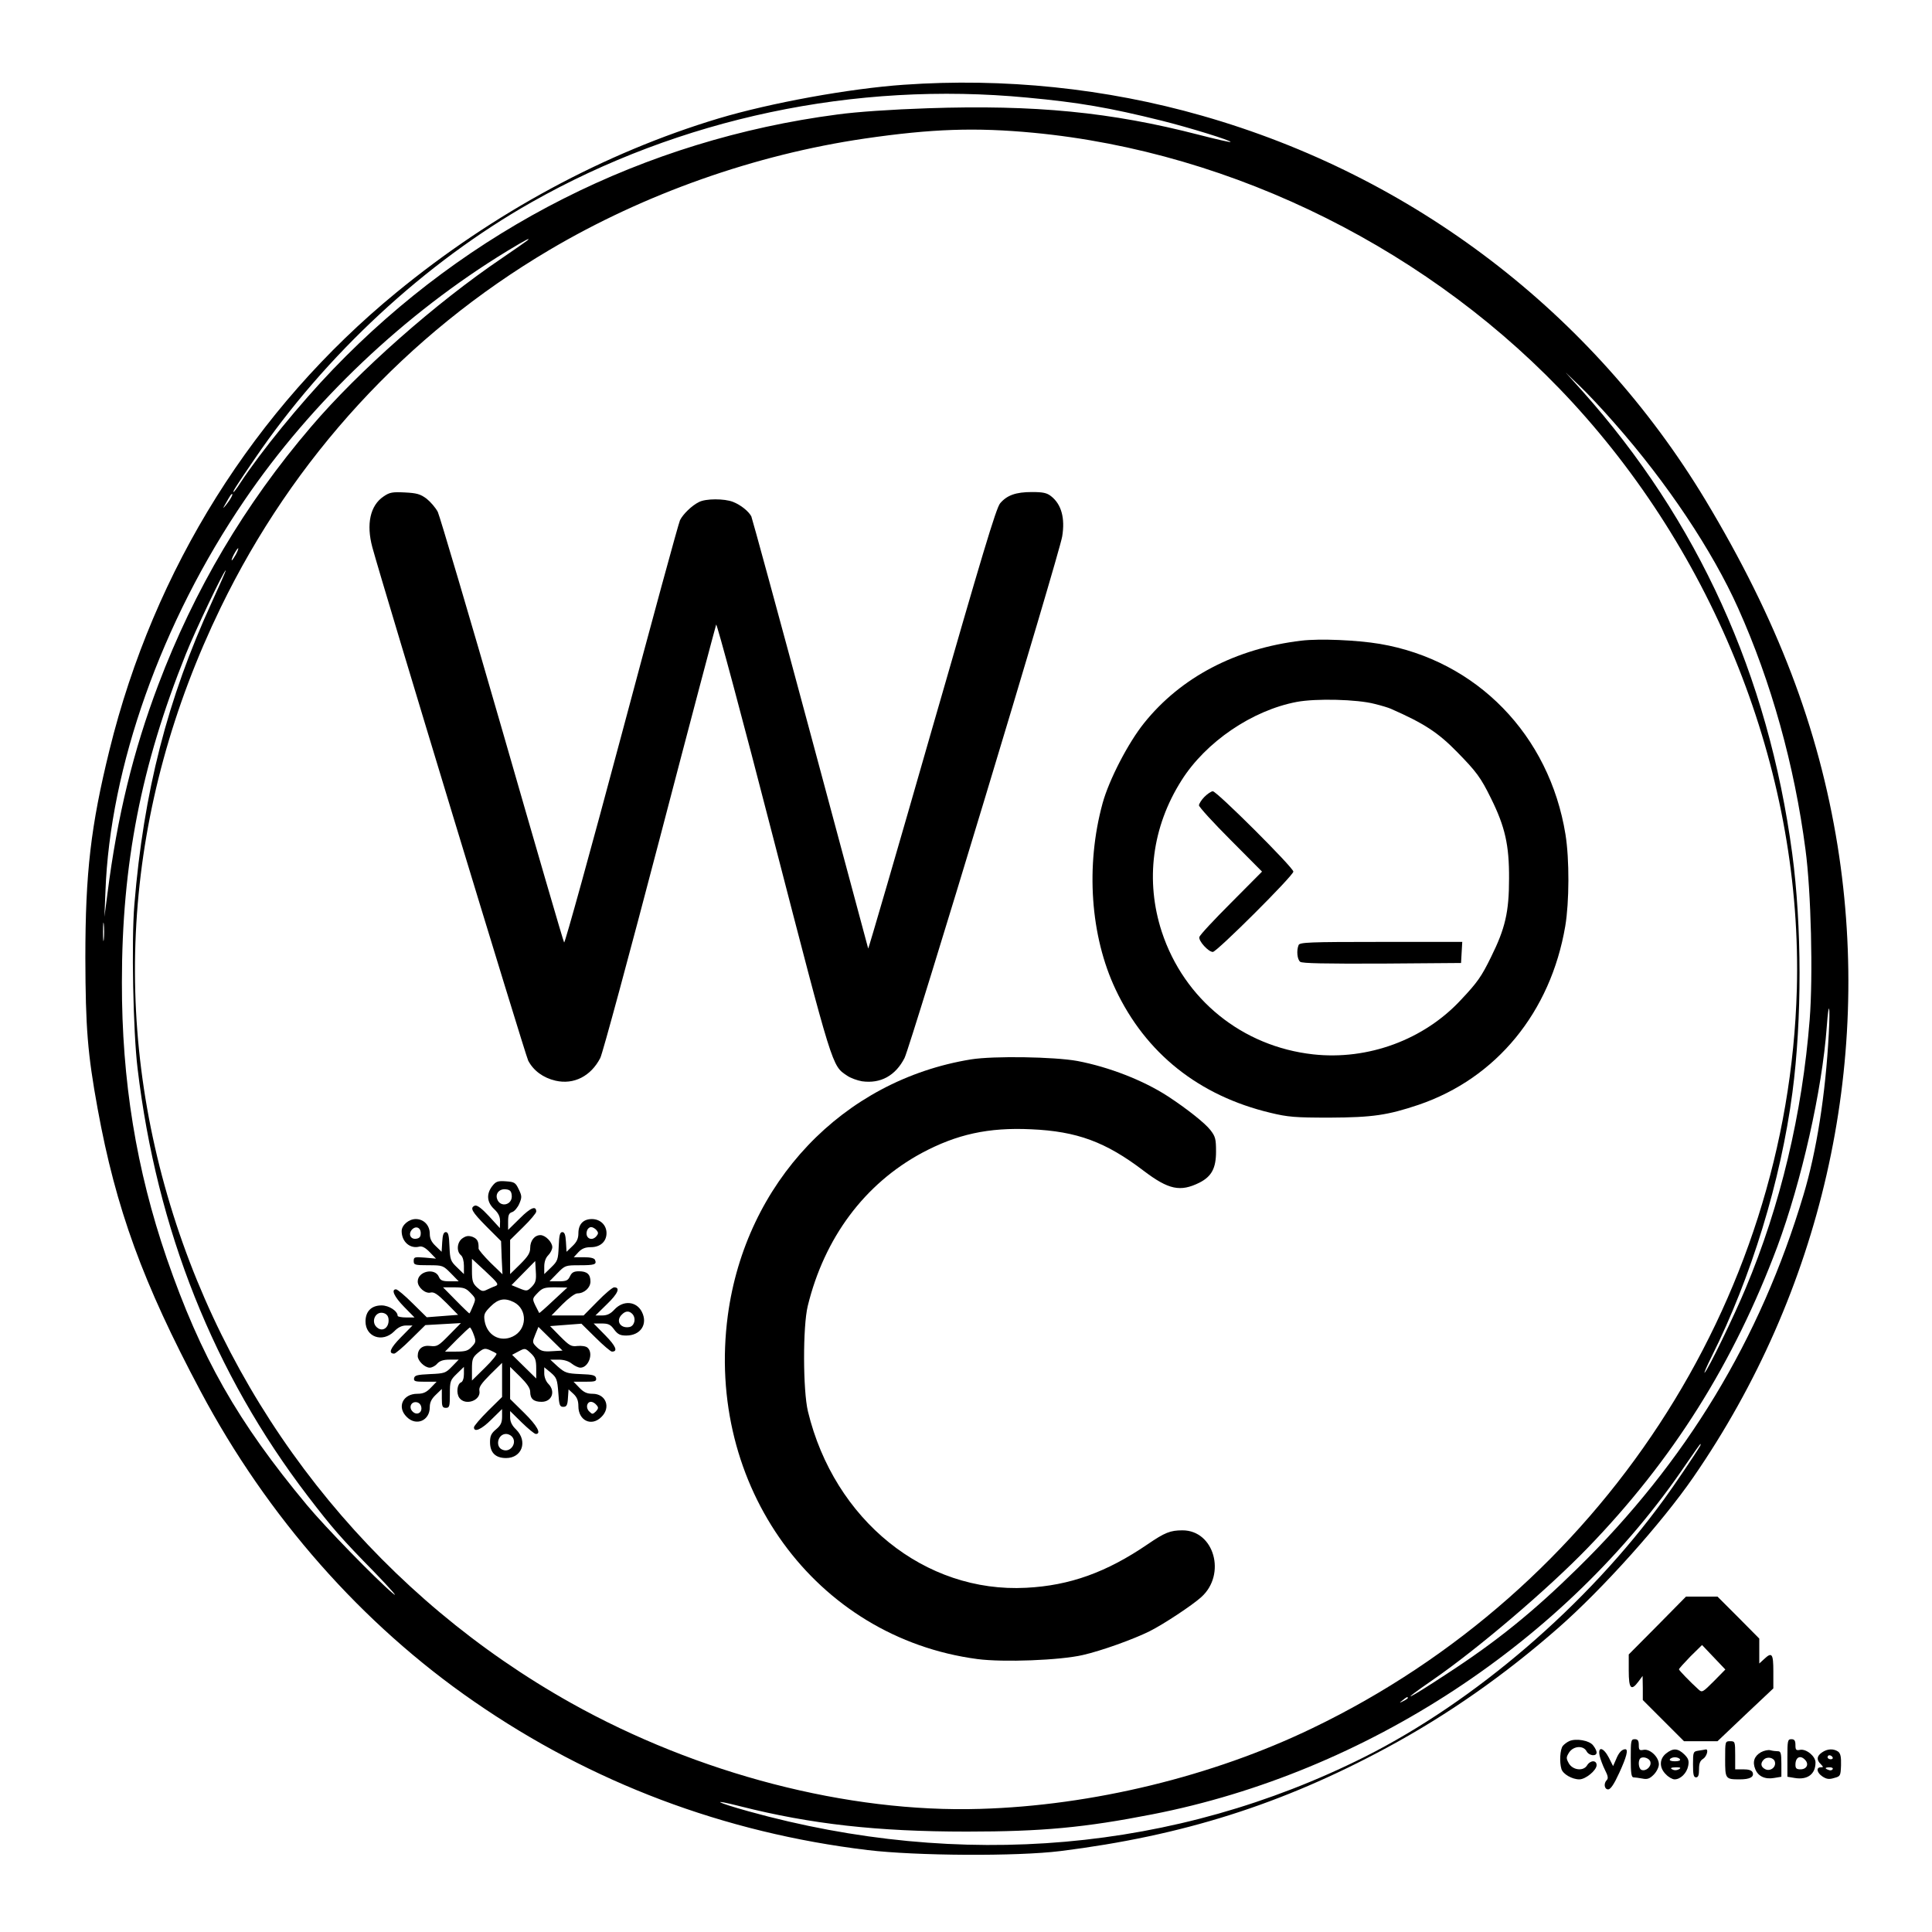 <?xml version="1.0" standalone="no"?>
<!DOCTYPE svg PUBLIC "-//W3C//DTD SVG 20010904//EN"
 "http://www.w3.org/TR/2001/REC-SVG-20010904/DTD/svg10.dtd">
<svg version="1.0" xmlns="http://www.w3.org/2000/svg"
 width="962pt" height="962pt" viewBox="0 0 962 962"
 preserveAspectRatio="xMidYMid meet">
<g transform="translate(0,962) scale(0.1,-0.1)"
fill="#000000" stroke="none">
<path d="M4500 9198 c-271 -19 -662 -90 -923 -168 -565 -170 -1118 -468 -1604
-867 -707 -580 -1206 -1375 -1428 -2278 -93 -378 -120 -610 -120 -1035 1 -348
11 -476 61 -750 91 -499 225 -867 513 -1408 332 -624 803 -1159 1361 -1544
585 -405 1246 -654 1960 -740 241 -29 744 -32 960 -5 608 76 1102 232 1626
515 302 163 584 360 854 597 220 193 514 521 672 750 636 922 893 2047 718
3143 -95 589 -301 1128 -658 1722 -562 932 -1454 1614 -2507 1914 -479 137
-987 189 -1485 154z m615 -64 c258 -24 408 -50 670 -115 132 -33 348 -99 342
-106 -2 -2 -73 14 -158 36 -437 113 -816 150 -1349 132 -180 -6 -356 -18 -450
-31 -962 -126 -1839 -569 -2511 -1268 -166 -173 -358 -408 -464 -569 -15 -24
-30 -43 -32 -43 -6 0 10 26 105 165 352 518 849 978 1377 1277 741 420 1612
604 2470 522z m30 -175 c1002 -95 1991 -590 2684 -1342 736 -800 1146 -1874
1118 -2922 -43 -1561 -980 -2991 -2412 -3680 -497 -240 -1098 -386 -1655 -402
-658 -20 -1405 174 -2036 527 -930 521 -1634 1375 -1966 2384 -336 1024 -260
2079 221 3071 362 746 926 1360 1636 1780 475 281 1025 475 1570 555 336 49
553 56 840 29z m-2520 -537 c-6 -5 -62 -44 -125 -87 -330 -223 -715 -563 -951
-840 -331 -387 -582 -812 -761 -1285 -124 -328 -204 -654 -253 -1040 l-15
-115 5 125 c22 619 279 1343 693 1950 333 489 797 929 1309 1241 91 55 120 70
98 51z m5415 -910 c261 -296 487 -635 615 -921 165 -368 280 -781 335 -1201
28 -208 38 -629 21 -846 -37 -470 -146 -927 -319 -1339 -56 -135 -186 -403
-204 -420 -5 -5 10 31 35 81 197 394 344 874 402 1314 48 364 47 830 -1 1190
-119 888 -470 1660 -1047 2305 l-81 90 68 -65 c38 -36 117 -120 176 -188z
m-6889 -369 c-5 -10 -17 -27 -26 -38 -16 -19 -17 -19 -3 5 26 46 29 50 34 50
3 0 0 -8 -5 -17z m24 -283 c-9 -16 -18 -30 -21 -30 -2 0 2 14 11 30 9 17 18
30 21 30 2 0 -2 -13 -11 -30z m-120 -238 c-221 -481 -340 -945 -386 -1507 -15
-179 -6 -635 16 -815 96 -805 380 -1518 848 -2130 121 -158 167 -211 332 -379
82 -85 123 -132 90 -104 -85 72 -337 331 -426 438 -347 417 -528 736 -699
1230 -151 440 -224 884 -223 1375 0 588 96 1079 318 1632 46 116 190 418 199
418 2 0 -29 -71 -69 -158z m-538 -1679 c-2 -21 -4 -4 -4 37 0 41 2 58 4 38 2
-21 2 -55 0 -75z m8589 -470 c-16 -303 -61 -587 -126 -803 -215 -720 -586
-1331 -1126 -1860 -222 -218 -403 -364 -649 -524 -202 -133 -248 -153 -74 -33
224 154 576 454 774 659 425 439 728 922 945 1501 120 324 223 778 246 1095
10 138 18 111 10 -35z m-642 -2055 c-21 -36 -133 -202 -178 -263 -381 -525
-941 -1007 -1493 -1284 -939 -470 -2008 -564 -3066 -270 -165 46 -194 64 -41
25 352 -89 682 -126 1128 -126 376 0 587 20 924 86 1065 208 2061 862 2659
1746 37 54 68 98 70 98 2 0 1 -6 -3 -12z m-1454 -1253 c0 -2 -10 -9 -22 -15
-22 -11 -22 -10 -4 4 21 17 26 19 26 11z"/>
<path d="M1910 7148 c-67 -45 -87 -138 -56 -253 55 -202 761 -2526 776 -2556
26 -50 75 -86 136 -100 91 -21 176 22 223 113 12 24 145 516 296 1093 151 578
278 1057 281 1065 3 8 132 -471 285 -1065 299 -1155 291 -1130 367 -1181 17
-12 51 -24 74 -28 93 -13 167 28 212 116 30 60 771 2509 785 2597 15 91 -4
160 -55 200 -21 17 -41 21 -96 21 -80 0 -124 -16 -158 -56 -20 -23 -93 -268
-340 -1127 -173 -604 -316 -1094 -317 -1090 -1 4 -131 487 -288 1072 -157 585
-290 1071 -294 1080 -14 26 -53 57 -91 72 -43 17 -137 17 -170 -1 -35 -17 -79
-60 -94 -90 -7 -14 -138 -494 -291 -1068 -153 -573 -282 -1039 -286 -1035 -4
5 -142 480 -308 1057 -166 576 -311 1065 -321 1087 -11 21 -36 50 -56 66 -31
23 -49 28 -108 31 -61 3 -76 1 -106 -20z"/>
<path d="M6480 6430 c-327 -39 -600 -182 -783 -410 -79 -98 -175 -283 -207
-400 -85 -311 -61 -661 65 -927 150 -318 415 -529 771 -614 87 -21 122 -24
294 -24 215 1 289 12 444 64 387 132 657 461 730 890 20 120 21 332 1 456 -80
495 -442 867 -925 949 -114 19 -298 27 -390 16z m365 -315 c33 -8 69 -19 80
-24 166 -73 235 -118 330 -215 96 -98 118 -127 169 -231 70 -141 91 -233 90
-400 0 -166 -19 -248 -90 -391 -47 -96 -67 -125 -149 -212 -184 -199 -463
-302 -736 -272 -353 39 -643 273 -754 610 -83 254 -49 522 98 754 121 192 352
349 574 391 96 18 301 13 388 -10z"/>
<path d="M5997 5652 c-15 -15 -27 -35 -27 -42 0 -8 71 -86 157 -172 l157 -158
-154 -155 c-85 -85 -157 -162 -158 -171 -5 -19 45 -74 67 -74 20 0 401 380
401 400 0 20 -381 400 -401 400 -8 0 -27 -13 -42 -28z"/>
<path d="M6466 4914 c-11 -27 -7 -71 8 -83 9 -8 125 -10 407 -9 l394 3 3 53 3
52 -404 0 c-360 0 -406 -2 -411 -16z"/>
<path d="M4835 4345 c-639 -104 -1122 -613 -1211 -1275 -113 -849 435 -1604
1243 -1711 130 -17 411 -6 524 20 93 21 254 79 334 119 68 34 212 129 257 170
125 113 64 332 -94 332 -61 0 -88 -11 -173 -69 -205 -140 -388 -206 -605 -217
-505 -27 -956 337 -1087 878 -25 104 -26 422 -1 525 83 340 283 608 568 762
174 93 331 128 544 118 229 -10 372 -63 561 -207 124 -94 182 -106 277 -59 61
31 83 72 83 155 0 62 -3 75 -28 107 -26 34 -118 107 -213 169 -122 79 -292
145 -449 175 -115 21 -417 26 -530 8z"/>
<path d="M2451 3714 c-30 -39 -27 -80 9 -114 22 -21 30 -37 30 -62 l-1 -33
-54 59 c-36 39 -59 56 -70 53 -27 -11 -16 -30 57 -104 l73 -73 3 -83 4 -82
-60 58 c-33 33 -59 64 -59 70 1 36 -6 48 -29 58 -20 7 -32 6 -50 -6 -28 -18
-33 -65 -9 -85 9 -7 15 -29 15 -53 l0 -41 -35 34 c-32 31 -34 38 -37 104 -2
55 -6 71 -18 71 -11 0 -16 -13 -18 -49 l-3 -49 -30 29 c-21 20 -29 37 -29 61
0 42 -30 73 -70 73 -34 0 -70 -30 -70 -60 0 -53 42 -90 89 -77 13 3 30 -6 51
-28 l31 -32 -56 5 c-51 4 -55 3 -55 -17 0 -19 5 -21 73 -21 72 0 73 -1 112
-40 l39 -40 -45 0 c-36 0 -46 4 -54 23 -20 46 -105 27 -105 -24 0 -29 38 -62
64 -55 17 4 34 -7 80 -53 l57 -58 -78 -6 -78 -6 -70 69 c-39 39 -76 70 -83 70
-26 0 -9 -37 40 -87 l52 -53 -42 0 c-23 0 -42 4 -42 8 0 24 -43 52 -80 52 -51
0 -80 -30 -80 -80 0 -77 84 -107 142 -50 20 21 39 30 61 30 l31 0 -58 -59
c-53 -54 -64 -81 -33 -81 6 0 44 32 83 71 l72 71 88 5 89 5 -58 -59 c-53 -54
-60 -59 -94 -55 -39 5 -63 -14 -63 -50 0 -24 35 -58 60 -58 11 0 28 9 37 20
13 14 30 20 62 20 l45 0 -34 -35 c-31 -32 -37 -34 -109 -37 -63 -3 -76 -6 -79
-20 -3 -16 5 -18 54 -18 l58 0 -29 -30 c-22 -23 -38 -30 -67 -30 -72 0 -103
-66 -53 -115 47 -48 115 -19 115 48 0 24 8 41 30 62 l30 29 0 -47 c0 -40 3
-47 20 -47 18 0 20 7 20 68 0 65 2 70 35 102 l35 34 0 -36 c0 -21 -6 -38 -14
-41 -20 -8 -25 -54 -9 -77 30 -42 110 -13 100 36 -3 17 10 36 55 81 l58 57 0
-85 0 -85 -70 -69 c-38 -38 -70 -75 -70 -82 0 -27 37 -11 87 39 l53 52 0 -37
c0 -30 -6 -44 -30 -64 -24 -20 -30 -33 -30 -64 0 -52 27 -79 80 -79 79 0 109
83 50 142 -21 20 -30 39 -30 61 l0 31 58 -57 c32 -31 63 -57 70 -57 29 0 7 41
-58 105 l-70 69 0 80 0 80 50 -49 c34 -34 50 -57 50 -75 0 -35 17 -50 57 -50
51 0 71 52 33 90 -11 11 -20 33 -20 51 l0 31 33 -27 c29 -25 32 -34 37 -99 4
-63 7 -71 25 -71 16 0 21 8 23 44 l3 43 25 -23 c17 -16 24 -33 24 -61 0 -72
66 -103 115 -53 48 47 22 115 -44 115 -28 0 -44 7 -66 30 l-29 30 58 0 c49 0
57 2 54 18 -3 14 -16 18 -77 20 -69 3 -77 6 -113 37 l-38 35 41 0 c26 0 50 -7
66 -20 14 -11 33 -20 43 -20 41 0 67 73 35 100 -8 7 -30 10 -50 8 -31 -4 -40
2 -86 48 l-50 51 78 6 78 6 70 -69 c39 -39 76 -70 82 -70 31 0 20 27 -33 81
l-58 59 40 0 c33 0 44 -5 62 -30 18 -24 30 -30 60 -30 72 0 109 57 78 118 -27
53 -92 59 -136 12 -20 -22 -37 -30 -62 -30 l-33 0 58 57 c54 52 67 83 35 83
-8 0 -45 -31 -83 -70 l-69 -70 -80 0 -80 0 54 55 c31 31 63 55 75 55 34 0 65
28 65 59 0 36 -17 51 -57 51 -26 0 -36 -6 -45 -25 -10 -21 -18 -25 -57 -25
l-45 0 39 40 c38 39 40 40 110 40 76 0 87 4 78 26 -3 9 -22 14 -56 14 l-50 0
23 25 c17 18 34 25 62 25 47 0 78 28 78 70 0 40 -31 70 -73 70 -43 0 -67 -26
-67 -71 0 -26 -8 -43 -29 -63 l-30 -29 -3 49 c-2 36 -7 49 -18 49 -12 0 -16
-16 -18 -71 -3 -66 -5 -73 -37 -104 l-35 -34 0 37 c0 24 7 44 20 57 11 11 20
29 20 40 0 25 -34 60 -59 60 -29 0 -51 -27 -51 -64 0 -25 -11 -42 -50 -81
l-50 -49 0 85 0 85 65 64 c36 35 65 70 65 77 0 31 -27 21 -81 -33 l-59 -58 0
41 c0 33 4 43 21 48 11 4 27 23 35 42 13 31 13 38 -3 71 -16 34 -22 37 -64 40
-41 3 -50 -1 -68 -24z m97 -45 c6 -49 -58 -65 -73 -18 -9 27 13 51 44 47 20
-2 27 -9 29 -29z m-453 -189 c0 -18 -6 -26 -23 -28 -27 -4 -40 22 -22 44 19
22 45 13 45 -16z m875 15 c10 -12 10 -18 0 -30 -25 -30 -61 -7 -46 30 3 8 12
15 19 15 8 0 20 -7 27 -15z m-504 -279 c-12 -4 -31 -13 -44 -19 -18 -9 -26 -6
-47 13 -21 20 -25 32 -25 83 l0 59 68 -63 c63 -59 67 -65 48 -73z m182 -3
c-23 -23 -25 -23 -62 -8 l-39 16 59 60 59 60 3 -52 c3 -44 -1 -56 -20 -76z
m-305 -31 c27 -28 27 -29 12 -65 -8 -20 -16 -37 -18 -37 -1 0 -32 29 -67 65
l-64 65 55 0 c48 0 59 -4 82 -28z m413 -37 c-38 -36 -70 -64 -71 -63 -1 2 -9
18 -19 37 -16 34 -16 35 11 63 24 25 34 28 87 28 l61 -1 -69 -64z m-197 -9
c69 -36 66 -137 -6 -171 -63 -30 -128 6 -140 78 -5 32 -1 41 30 72 38 38 70
44 116 21z m-624 -91 c0 -35 -27 -55 -52 -39 -42 26 -15 91 30 75 15 -6 22
-17 22 -36z m1215 31 c19 -23 8 -61 -18 -64 -44 -7 -67 32 -36 62 19 20 38 20
54 2z m-791 -102 c12 -33 11 -38 -10 -60 -18 -20 -32 -24 -78 -24 l-55 0 59
60 c33 33 62 60 65 60 3 0 12 -16 19 -36z m390 -82 c-44 -3 -56 1 -76 20 -23
23 -23 25 -8 62 l16 39 60 -59 60 -59 -52 -3z m-277 -12 c4 -3 -21 -35 -57
-70 l-65 -64 0 56 c0 50 3 59 30 82 27 22 34 24 58 14 15 -7 30 -14 34 -18z
m198 -74 l0 -50 -60 59 -60 59 32 17 c32 17 33 17 61 -9 22 -21 27 -34 27 -76z
m-572 -194 c4 -28 -24 -41 -44 -20 -20 20 -7 50 20 46 13 -2 22 -12 24 -26z
m872 12 c11 -12 10 -18 -3 -32 -16 -15 -18 -15 -33 0 -19 18 -12 48 9 48 8 0
20 -7 27 -16z m-422 -156 c30 -30 -5 -83 -45 -67 -39 14 -25 79 17 79 9 0 21
-5 28 -12z"/>
<path d="M8253 1526 l-143 -144 0 -81 c0 -90 12 -103 49 -53 l20 27 1 -60 0
-60 103 -103 102 -102 84 0 83 0 139 132 139 131 0 84 c0 90 -7 99 -47 61
l-23 -21 0 62 0 62 -104 105 -104 104 -79 0 -78 0 -142 -144z m281 -277 c-56
-56 -59 -58 -77 -41 -40 36 -97 95 -97 100 0 3 26 32 57 64 l58 57 58 -61 58
-61 -57 -58z"/>
<path d="M7815 951 c-12 -5 -26 -16 -33 -24 -14 -17 -18 -81 -7 -116 8 -25 53
-51 89 -51 31 0 86 45 86 71 0 26 -32 25 -48 -2 -19 -30 -72 -23 -91 12 -13
24 -13 29 2 53 22 33 71 36 87 6 12 -23 50 -27 50 -6 0 8 -8 24 -18 36 -19 24
-84 35 -117 21z"/>
<path d="M8120 865 c0 -74 3 -95 14 -95 7 0 27 -3 44 -6 24 -5 36 -1 56 19 15
15 26 38 26 52 0 36 -44 78 -76 72 -21 -4 -24 -1 -24 24 0 22 -5 29 -20 29
-19 0 -20 -7 -20 -95z m98 -19 c5 -23 -23 -47 -44 -39 -15 5 -19 44 -7 57 13
13 48 1 51 -18z"/>
<path d="M8900 866 l0 -93 36 -6 c64 -11 104 19 104 77 0 31 -46 69 -77 63
-20 -4 -23 0 -23 24 0 22 -5 29 -20 29 -19 0 -20 -7 -20 -94z m90 -11 c18 -21
5 -45 -25 -45 -20 0 -25 5 -25 23 0 39 26 50 50 22z"/>
<path d="M8590 861 c0 -99 1 -101 73 -101 50 0 72 12 64 34 -4 11 -19 16 -47
16 l-40 0 0 70 c0 68 -1 70 -25 70 -25 0 -25 -1 -25 -89z"/>
<path d="M7965 878 c4 -18 16 -50 27 -72 14 -27 17 -41 9 -49 -17 -17 -13 -47
7 -47 12 1 29 26 55 83 36 78 46 117 30 117 -17 0 -33 -17 -46 -50 l-15 -34
-21 42 c-27 52 -56 58 -46 10z"/>
<path d="M8296 889 c-34 -27 -35 -71 -1 -104 13 -14 33 -25 43 -25 30 0 61 31
68 67 5 26 1 37 -19 57 -32 31 -56 33 -91 5z m69 -29 c4 -6 -7 -10 -25 -10
-18 0 -29 4 -25 10 3 6 15 10 25 10 10 0 22 -4 25 -10z m-4 -49 c-8 -5 -20 -7
-28 -4 -21 8 -15 13 15 13 20 0 23 -3 13 -9z"/>
<path d="M8458 903 c-27 -4 -28 -6 -28 -69 0 -50 3 -64 15 -64 11 0 15 11 15
40 0 29 5 43 20 52 19 12 29 50 13 47 -5 -1 -20 -4 -35 -6z"/>
<path d="M8768 895 c-33 -19 -43 -48 -28 -84 14 -36 49 -52 94 -44 l36 6 0 63
c0 54 -3 64 -17 64 -10 0 -27 2 -38 5 -11 3 -32 -2 -47 -10z m70 -49 c6 -27
-25 -48 -49 -35 -22 11 -24 30 -7 47 18 18 52 10 56 -12z"/>
<path d="M9072 894 c-26 -18 -28 -37 -6 -58 14 -15 14 -16 0 -16 -25 0 -19
-28 9 -46 20 -13 33 -15 58 -7 31 8 32 11 34 63 1 41 -2 58 -14 68 -23 16 -54
15 -81 -4z m53 -24 c3 -5 -1 -10 -9 -10 -9 0 -16 5 -16 10 0 6 4 10 9 10 6 0
13 -4 16 -10z m0 -60 c-3 -5 -12 -7 -20 -3 -21 7 -19 13 6 13 11 0 18 -4 14
-10z"/>
</g>
</svg>
